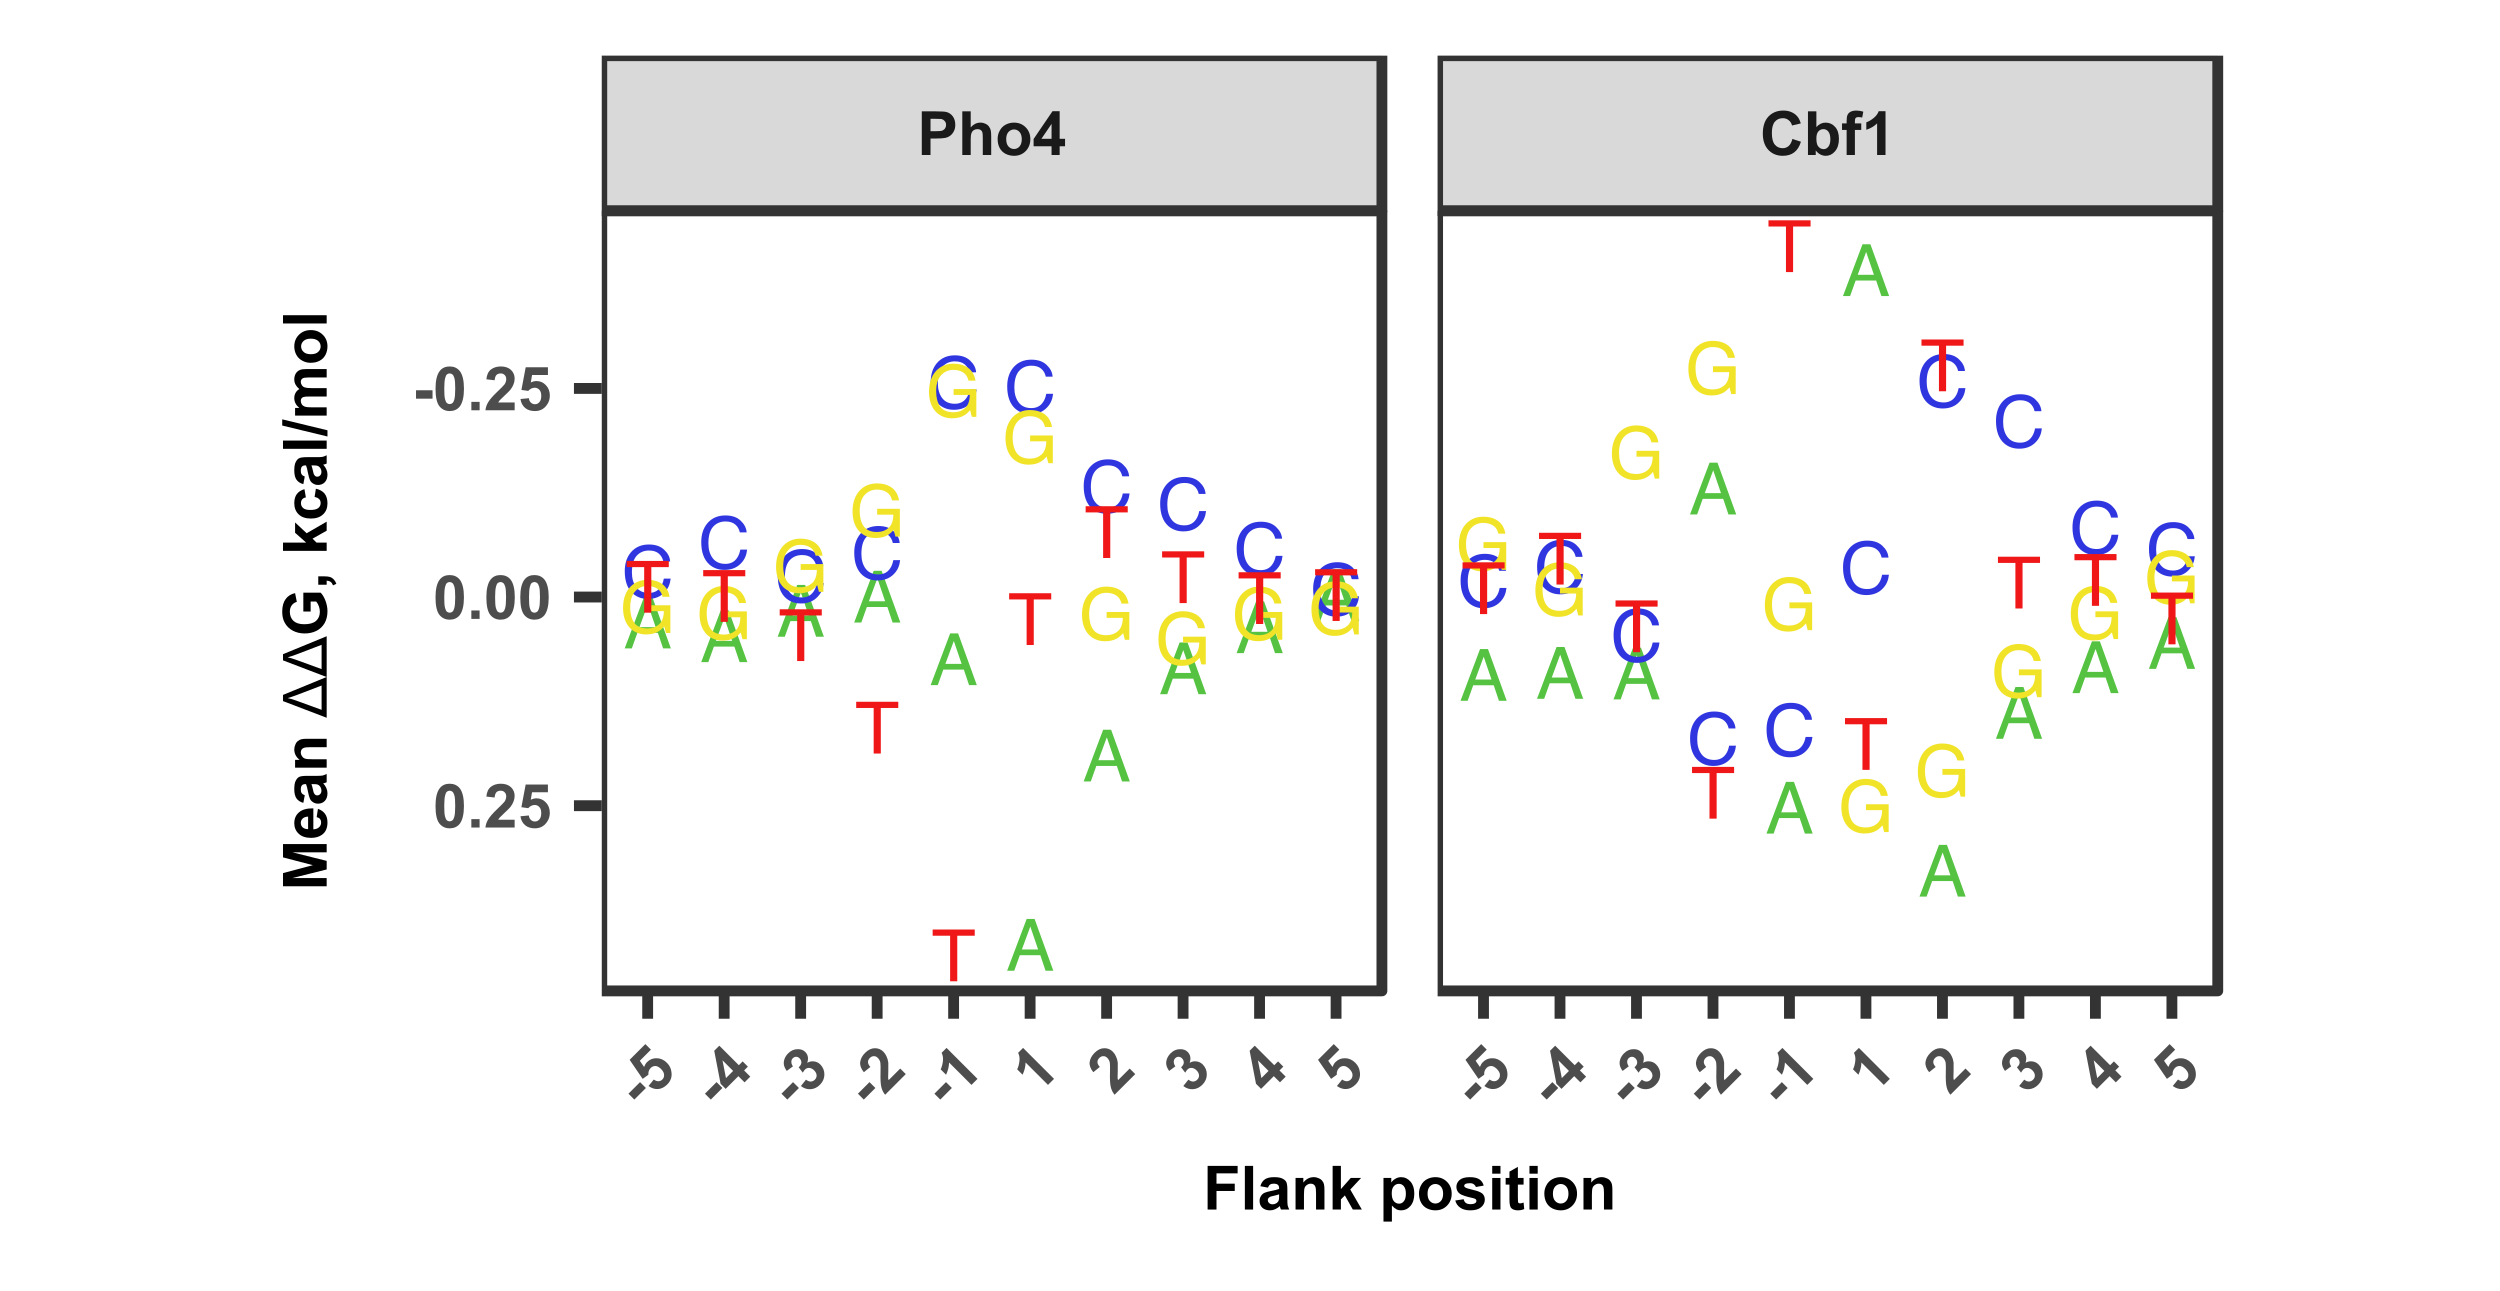<?xml version="1.0" encoding="UTF-8"?>
<svg xmlns="http://www.w3.org/2000/svg" xmlns:xlink="http://www.w3.org/1999/xlink" width="246pt" height="127pt" viewBox="0 0 246 127" version="1.1">
<defs>
<g>
<symbol overflow="visible" id="glyph0-0">
<path style="stroke:none;" d="M 0.234 0 L 0.234 -5.094 L 4.281 -5.094 L 4.281 0 Z M 3.641 -0.641 L 3.641 -4.453 L 0.875 -4.453 L 0.875 -0.641 Z "/>
</symbol>
<symbol overflow="visible" id="glyph0-1">
<path style="stroke:none;" d="M 3.156 -2.094 L 2.391 -4.344 L 1.562 -2.094 Z M 2.031 -5.094 L 2.812 -5.094 L 4.656 0 L 3.891 0 L 3.375 -1.531 L 1.359 -1.531 L 0.812 0 L 0.109 0 Z M 2.375 -5.094 Z "/>
</symbol>
<symbol overflow="visible" id="glyph0-2">
<path style="stroke:none;" d="M 2.688 -5.234 C 3.332 -5.234 3.832 -5.062 4.188 -4.719 C 4.551 -4.383 4.75 -4 4.781 -3.562 L 4.109 -3.562 C 4.035 -3.895 3.883 -4.156 3.656 -4.344 C 3.426 -4.539 3.109 -4.641 2.703 -4.641 C 2.191 -4.641 1.781 -4.461 1.469 -4.109 C 1.164 -3.754 1.016 -3.211 1.016 -2.484 C 1.016 -1.891 1.156 -1.406 1.438 -1.031 C 1.719 -0.656 2.133 -0.469 2.688 -0.469 C 3.195 -0.469 3.582 -0.664 3.844 -1.062 C 3.988 -1.27 4.094 -1.539 4.156 -1.875 L 4.828 -1.875 C 4.773 -1.332 4.578 -0.883 4.234 -0.531 C 3.828 -0.094 3.281 0.125 2.594 0.125 C 2.008 0.125 1.516 -0.051 1.109 -0.406 C 0.578 -0.883 0.312 -1.617 0.312 -2.609 C 0.312 -3.359 0.508 -3.973 0.906 -4.453 C 1.344 -4.973 1.938 -5.234 2.688 -5.234 Z M 2.547 -5.234 Z "/>
</symbol>
<symbol overflow="visible" id="glyph0-3">
<path style="stroke:none;" d="M 2.75 -5.234 C 3.227 -5.234 3.641 -5.141 3.984 -4.953 C 4.492 -4.68 4.805 -4.219 4.922 -3.562 L 4.234 -3.562 C 4.148 -3.926 3.977 -4.191 3.719 -4.359 C 3.457 -4.535 3.129 -4.625 2.734 -4.625 C 2.254 -4.625 1.852 -4.445 1.531 -4.094 C 1.207 -3.738 1.047 -3.211 1.047 -2.516 C 1.047 -1.898 1.176 -1.398 1.438 -1.016 C 1.707 -0.641 2.145 -0.453 2.75 -0.453 C 3.207 -0.453 3.586 -0.586 3.891 -0.859 C 4.191 -1.129 4.348 -1.562 4.359 -2.156 L 2.766 -2.156 L 2.766 -2.734 L 5 -2.734 L 5 0 L 4.562 0 L 4.391 -0.656 C 4.16 -0.395 3.953 -0.219 3.766 -0.125 C 3.461 0.051 3.078 0.141 2.609 0.141 C 2.004 0.141 1.488 -0.055 1.062 -0.453 C 0.582 -0.941 0.344 -1.613 0.344 -2.469 C 0.344 -3.32 0.57 -4.004 1.031 -4.516 C 1.477 -4.992 2.051 -5.234 2.75 -5.234 Z M 2.625 -5.234 Z "/>
</symbol>
<symbol overflow="visible" id="glyph0-4">
<path style="stroke:none;" d="M 4.25 -5.094 L 4.25 -4.484 L 2.531 -4.484 L 2.531 0 L 1.828 0 L 1.828 -4.484 L 0.109 -4.484 L 0.109 -5.094 Z "/>
</symbol>
<symbol overflow="visible" id="glyph1-0">
<path style="stroke:none;" d="M 0.75 0 L 0.75 -3.75 L 3.75 -3.75 L 3.75 0 Z M 0.844 -0.094 L 3.656 -0.094 L 3.656 -3.656 L 0.844 -3.656 Z "/>
</symbol>
<symbol overflow="visible" id="glyph1-1">
<path style="stroke:none;" d="M 0.438 0 L 0.438 -4.297 L 1.828 -4.297 C 2.359 -4.297 2.703 -4.273 2.859 -4.234 C 3.109 -4.172 3.316 -4.031 3.484 -3.812 C 3.648 -3.594 3.734 -3.312 3.734 -2.969 C 3.734 -2.707 3.68 -2.488 3.578 -2.312 C 3.484 -2.133 3.363 -1.992 3.219 -1.891 C 3.07 -1.785 2.922 -1.719 2.766 -1.688 C 2.555 -1.645 2.258 -1.625 1.875 -1.625 L 1.297 -1.625 L 1.297 0 Z M 1.297 -3.562 L 1.297 -2.344 L 1.781 -2.344 C 2.125 -2.344 2.352 -2.363 2.469 -2.406 C 2.582 -2.457 2.672 -2.531 2.734 -2.625 C 2.797 -2.719 2.828 -2.832 2.828 -2.969 C 2.828 -3.125 2.781 -3.25 2.688 -3.344 C 2.602 -3.445 2.488 -3.516 2.344 -3.547 C 2.238 -3.555 2.031 -3.562 1.719 -3.562 Z "/>
</symbol>
<symbol overflow="visible" id="glyph1-2">
<path style="stroke:none;" d="M 1.25 -4.297 L 1.25 -2.719 C 1.52 -3.031 1.836 -3.188 2.203 -3.188 C 2.391 -3.188 2.555 -3.148 2.703 -3.078 C 2.859 -3.004 2.973 -2.91 3.047 -2.797 C 3.129 -2.691 3.188 -2.57 3.219 -2.438 C 3.25 -2.312 3.266 -2.109 3.266 -1.828 L 3.266 0 L 2.438 0 L 2.438 -1.641 C 2.438 -1.973 2.422 -2.18 2.391 -2.266 C 2.359 -2.348 2.301 -2.414 2.219 -2.469 C 2.145 -2.52 2.047 -2.547 1.922 -2.547 C 1.785 -2.547 1.664 -2.516 1.562 -2.453 C 1.457 -2.391 1.379 -2.289 1.328 -2.156 C 1.273 -2.02 1.25 -1.82 1.25 -1.562 L 1.25 0 L 0.422 0 L 0.422 -4.297 Z "/>
</symbol>
<symbol overflow="visible" id="glyph1-3">
<path style="stroke:none;" d="M 0.234 -1.594 C 0.234 -1.875 0.301 -2.141 0.438 -2.391 C 0.57 -2.648 0.766 -2.848 1.016 -2.984 C 1.266 -3.117 1.539 -3.188 1.844 -3.188 C 2.312 -3.188 2.695 -3.031 3 -2.719 C 3.301 -2.414 3.453 -2.031 3.453 -1.562 C 3.453 -1.094 3.301 -0.703 3 -0.391 C 2.695 -0.078 2.312 0.078 1.844 0.078 C 1.562 0.078 1.289 0.016 1.031 -0.109 C 0.77 -0.242 0.57 -0.438 0.438 -0.688 C 0.301 -0.938 0.234 -1.238 0.234 -1.594 Z M 1.078 -1.562 C 1.078 -1.25 1.148 -1.008 1.297 -0.844 C 1.453 -0.676 1.633 -0.594 1.844 -0.594 C 2.062 -0.594 2.242 -0.676 2.391 -0.844 C 2.535 -1.008 2.609 -1.25 2.609 -1.562 C 2.609 -1.863 2.535 -2.098 2.391 -2.266 C 2.242 -2.43 2.062 -2.516 1.844 -2.516 C 1.633 -2.516 1.453 -2.43 1.297 -2.266 C 1.148 -2.098 1.078 -1.863 1.078 -1.562 Z "/>
</symbol>
<symbol overflow="visible" id="glyph1-4">
<path style="stroke:none;" d="M 1.875 0 L 1.875 -0.859 L 0.109 -0.859 L 0.109 -1.578 L 1.969 -4.312 L 2.672 -4.312 L 2.672 -1.594 L 3.203 -1.594 L 3.203 -0.859 L 2.672 -0.859 L 2.672 0 Z M 1.875 -1.594 L 1.875 -3.062 L 0.875 -1.594 Z "/>
</symbol>
<symbol overflow="visible" id="glyph1-5">
<path style="stroke:none;" d="M 3.188 -1.578 L 4.031 -1.312 C 3.895 -0.844 3.676 -0.492 3.375 -0.266 C 3.082 -0.035 2.703 0.078 2.234 0.078 C 1.672 0.078 1.203 -0.113 0.828 -0.5 C 0.461 -0.895 0.281 -1.43 0.281 -2.109 C 0.281 -2.828 0.461 -3.383 0.828 -3.781 C 1.203 -4.176 1.691 -4.375 2.297 -4.375 C 2.816 -4.375 3.242 -4.219 3.578 -3.906 C 3.773 -3.719 3.922 -3.453 4.016 -3.109 L 3.156 -2.906 C 3.102 -3.125 2.992 -3.297 2.828 -3.422 C 2.672 -3.555 2.477 -3.625 2.25 -3.625 C 1.926 -3.625 1.664 -3.508 1.469 -3.281 C 1.27 -3.051 1.172 -2.68 1.172 -2.172 C 1.172 -1.629 1.27 -1.242 1.469 -1.016 C 1.664 -0.785 1.922 -0.672 2.234 -0.672 C 2.461 -0.672 2.66 -0.742 2.828 -0.891 C 2.992 -1.035 3.113 -1.266 3.188 -1.578 Z "/>
</symbol>
<symbol overflow="visible" id="glyph1-6">
<path style="stroke:none;" d="M 0.391 0 L 0.391 -4.297 L 1.219 -4.297 L 1.219 -2.75 C 1.469 -3.039 1.77 -3.188 2.125 -3.188 C 2.5 -3.188 2.812 -3.047 3.062 -2.766 C 3.312 -2.492 3.438 -2.102 3.438 -1.594 C 3.438 -1.062 3.305 -0.648 3.047 -0.359 C 2.797 -0.066 2.492 0.078 2.141 0.078 C 1.953 0.078 1.77 0.031 1.594 -0.062 C 1.426 -0.156 1.281 -0.285 1.156 -0.453 L 1.156 0 Z M 1.219 -1.625 C 1.219 -1.301 1.266 -1.062 1.359 -0.906 C 1.504 -0.688 1.695 -0.578 1.938 -0.578 C 2.113 -0.578 2.266 -0.656 2.391 -0.812 C 2.523 -0.969 2.594 -1.211 2.594 -1.547 C 2.594 -1.898 2.523 -2.156 2.391 -2.312 C 2.266 -2.469 2.102 -2.547 1.906 -2.547 C 1.707 -2.547 1.539 -2.469 1.406 -2.312 C 1.281 -2.164 1.219 -1.938 1.219 -1.625 Z "/>
</symbol>
<symbol overflow="visible" id="glyph1-7">
<path style="stroke:none;" d="M 0.078 -3.109 L 0.531 -3.109 L 0.531 -3.344 C 0.531 -3.602 0.555 -3.797 0.609 -3.922 C 0.66 -4.055 0.758 -4.164 0.906 -4.25 C 1.062 -4.332 1.254 -4.375 1.484 -4.375 C 1.723 -4.375 1.953 -4.336 2.172 -4.266 L 2.062 -3.688 C 1.926 -3.719 1.801 -3.734 1.688 -3.734 C 1.562 -3.734 1.473 -3.703 1.422 -3.641 C 1.367 -3.586 1.344 -3.484 1.344 -3.328 L 1.344 -3.109 L 1.969 -3.109 L 1.969 -2.469 L 1.344 -2.469 L 1.344 0 L 0.531 0 L 0.531 -2.469 L 0.078 -2.469 Z "/>
</symbol>
<symbol overflow="visible" id="glyph1-8">
<path style="stroke:none;" d="M 2.359 0 L 1.531 0 L 1.531 -3.109 C 1.238 -2.828 0.883 -2.617 0.469 -2.484 L 0.469 -3.219 C 0.688 -3.289 0.922 -3.426 1.172 -3.625 C 1.422 -3.82 1.594 -4.051 1.688 -4.312 L 2.359 -4.312 Z "/>
</symbol>
<symbol overflow="visible" id="glyph1-9">
<path style="stroke:none;" d="M 0.328 -1.141 L 0.328 -1.969 L 1.953 -1.969 L 1.953 -1.141 Z "/>
</symbol>
<symbol overflow="visible" id="glyph1-10">
<path style="stroke:none;" d="M 1.641 -4.312 C 2.055 -4.312 2.383 -4.164 2.625 -3.875 C 2.906 -3.52 3.047 -2.938 3.047 -2.125 C 3.047 -1.312 2.906 -0.723 2.625 -0.359 C 2.383 -0.066 2.055 0.078 1.641 0.078 C 1.223 0.078 0.883 -0.082 0.625 -0.406 C 0.375 -0.727 0.25 -1.301 0.25 -2.125 C 0.25 -2.938 0.391 -3.52 0.672 -3.875 C 0.898 -4.164 1.223 -4.312 1.641 -4.312 Z M 1.641 -3.625 C 1.547 -3.625 1.457 -3.594 1.375 -3.531 C 1.301 -3.469 1.242 -3.352 1.203 -3.188 C 1.141 -2.977 1.109 -2.625 1.109 -2.125 C 1.109 -1.613 1.133 -1.266 1.188 -1.078 C 1.238 -0.891 1.301 -0.766 1.375 -0.703 C 1.457 -0.641 1.547 -0.609 1.641 -0.609 C 1.742 -0.609 1.832 -0.641 1.906 -0.703 C 1.988 -0.766 2.051 -0.879 2.094 -1.047 C 2.156 -1.254 2.188 -1.613 2.188 -2.125 C 2.188 -2.625 2.16 -2.969 2.109 -3.156 C 2.055 -3.344 1.988 -3.469 1.906 -3.531 C 1.832 -3.594 1.742 -3.625 1.641 -3.625 Z "/>
</symbol>
<symbol overflow="visible" id="glyph1-11">
<path style="stroke:none;" d="M 0.438 0 L 0.438 -0.828 L 1.25 -0.828 L 1.25 0 Z "/>
</symbol>
<symbol overflow="visible" id="glyph1-12">
<path style="stroke:none;" d="M 3.031 -0.766 L 3.031 0 L 0.156 0 C 0.188 -0.289 0.281 -0.562 0.438 -0.812 C 0.594 -1.07 0.898 -1.422 1.359 -1.859 C 1.723 -2.203 1.953 -2.438 2.047 -2.562 C 2.148 -2.727 2.203 -2.895 2.203 -3.062 C 2.203 -3.238 2.148 -3.375 2.047 -3.469 C 1.953 -3.57 1.82 -3.625 1.656 -3.625 C 1.477 -3.625 1.336 -3.57 1.234 -3.469 C 1.141 -3.363 1.082 -3.191 1.062 -2.953 L 0.25 -3.047 C 0.289 -3.492 0.441 -3.816 0.703 -4.016 C 0.961 -4.211 1.285 -4.312 1.672 -4.312 C 2.098 -4.312 2.43 -4.195 2.672 -3.969 C 2.91 -3.738 3.031 -3.457 3.031 -3.125 C 3.031 -2.926 2.992 -2.738 2.922 -2.562 C 2.859 -2.383 2.754 -2.203 2.609 -2.016 C 2.504 -1.891 2.32 -1.707 2.062 -1.469 C 1.801 -1.227 1.633 -1.066 1.562 -0.984 C 1.5 -0.91 1.445 -0.836 1.406 -0.766 Z "/>
</symbol>
<symbol overflow="visible" id="glyph1-13">
<path style="stroke:none;" d="M 0.266 -1.109 L 1.094 -1.188 C 1.113 -1 1.18 -0.852 1.297 -0.75 C 1.41 -0.645 1.539 -0.594 1.688 -0.594 C 1.863 -0.594 2.008 -0.66 2.125 -0.797 C 2.25 -0.93 2.312 -1.141 2.312 -1.422 C 2.312 -1.691 2.25 -1.891 2.125 -2.016 C 2.008 -2.148 1.859 -2.219 1.672 -2.219 C 1.43 -2.219 1.219 -2.113 1.031 -1.906 L 0.359 -2 L 0.781 -4.234 L 2.969 -4.234 L 2.969 -3.469 L 1.406 -3.469 L 1.281 -2.734 C 1.469 -2.828 1.656 -2.875 1.844 -2.875 C 2.207 -2.875 2.516 -2.738 2.766 -2.469 C 3.023 -2.207 3.156 -1.863 3.156 -1.438 C 3.156 -1.082 3.051 -0.77 2.844 -0.5 C 2.562 -0.113 2.176 0.078 1.688 0.078 C 1.289 0.078 0.969 -0.023 0.719 -0.234 C 0.469 -0.453 0.316 -0.742 0.266 -1.109 Z "/>
</symbol>
<symbol overflow="visible" id="glyph1-14">
<path style="stroke:none;" d="M 0.438 0 L 0.438 -4.297 L 3.391 -4.297 L 3.391 -3.562 L 1.312 -3.562 L 1.312 -2.547 L 3.109 -2.547 L 3.109 -1.828 L 1.312 -1.828 L 1.312 0 Z "/>
</symbol>
<symbol overflow="visible" id="glyph1-15">
<path style="stroke:none;" d="M 0.438 0 L 0.438 -4.297 L 1.25 -4.297 L 1.25 0 Z "/>
</symbol>
<symbol overflow="visible" id="glyph1-16">
<path style="stroke:none;" d="M 1.047 -2.156 L 0.297 -2.297 C 0.379 -2.598 0.523 -2.82 0.734 -2.969 C 0.941 -3.113 1.242 -3.188 1.641 -3.188 C 2.016 -3.188 2.289 -3.141 2.469 -3.047 C 2.645 -2.961 2.77 -2.852 2.844 -2.719 C 2.914 -2.582 2.953 -2.336 2.953 -1.984 L 2.953 -1.016 C 2.953 -0.742 2.961 -0.539 2.984 -0.406 C 3.016 -0.281 3.066 -0.145 3.141 0 L 2.328 0 C 2.297 -0.051 2.266 -0.133 2.234 -0.25 C 2.223 -0.289 2.219 -0.32 2.219 -0.344 C 2.07 -0.207 1.914 -0.102 1.75 -0.031 C 1.594 0.039 1.426 0.078 1.25 0.078 C 0.926 0.078 0.672 -0.008 0.484 -0.188 C 0.305 -0.363 0.219 -0.582 0.219 -0.844 C 0.219 -1.02 0.258 -1.176 0.344 -1.312 C 0.426 -1.457 0.539 -1.566 0.688 -1.641 C 0.844 -1.711 1.062 -1.773 1.344 -1.828 C 1.727 -1.898 1.992 -1.969 2.141 -2.031 L 2.141 -2.109 C 2.141 -2.266 2.098 -2.375 2.016 -2.438 C 1.941 -2.508 1.801 -2.547 1.594 -2.547 C 1.445 -2.547 1.332 -2.516 1.25 -2.453 C 1.164 -2.398 1.098 -2.301 1.047 -2.156 Z M 2.141 -1.5 C 2.035 -1.457 1.867 -1.41 1.641 -1.359 C 1.41 -1.316 1.266 -1.27 1.203 -1.219 C 1.086 -1.145 1.031 -1.051 1.031 -0.938 C 1.031 -0.82 1.07 -0.723 1.156 -0.641 C 1.25 -0.555 1.363 -0.516 1.5 -0.516 C 1.645 -0.516 1.785 -0.562 1.922 -0.656 C 2.016 -0.727 2.078 -0.816 2.109 -0.922 C 2.129 -0.992 2.141 -1.129 2.141 -1.328 Z "/>
</symbol>
<symbol overflow="visible" id="glyph1-17">
<path style="stroke:none;" d="M 3.266 0 L 2.438 0 L 2.438 -1.594 C 2.438 -1.926 2.414 -2.141 2.375 -2.234 C 2.344 -2.336 2.285 -2.414 2.203 -2.469 C 2.129 -2.52 2.035 -2.547 1.922 -2.547 C 1.785 -2.547 1.66 -2.504 1.547 -2.422 C 1.43 -2.348 1.352 -2.25 1.312 -2.125 C 1.27 -2 1.25 -1.758 1.25 -1.406 L 1.25 0 L 0.422 0 L 0.422 -3.109 L 1.188 -3.109 L 1.188 -2.656 C 1.457 -3.008 1.801 -3.188 2.219 -3.188 C 2.395 -3.188 2.555 -3.148 2.703 -3.078 C 2.859 -3.016 2.973 -2.93 3.047 -2.828 C 3.129 -2.734 3.188 -2.617 3.219 -2.484 C 3.25 -2.359 3.266 -2.176 3.266 -1.938 Z "/>
</symbol>
<symbol overflow="visible" id="glyph1-18">
<path style="stroke:none;" d="M 0.406 0 L 0.406 -4.297 L 1.219 -4.297 L 1.219 -2.016 L 2.188 -3.109 L 3.203 -3.109 L 2.141 -1.969 L 3.281 0 L 2.391 0 L 1.609 -1.391 L 1.219 -1 L 1.219 0 Z "/>
</symbol>
<symbol overflow="visible" id="glyph1-19">
<path style="stroke:none;" d=""/>
</symbol>
<symbol overflow="visible" id="glyph1-20">
<path style="stroke:none;" d="M 0.406 -3.109 L 1.172 -3.109 L 1.172 -2.656 C 1.273 -2.812 1.41 -2.938 1.578 -3.031 C 1.742 -3.133 1.93 -3.188 2.141 -3.188 C 2.504 -3.188 2.812 -3.039 3.062 -2.75 C 3.312 -2.469 3.438 -2.078 3.438 -1.578 C 3.438 -1.055 3.312 -0.648 3.062 -0.359 C 2.812 -0.066 2.504 0.078 2.141 0.078 C 1.961 0.078 1.805 0.039 1.672 -0.031 C 1.535 -0.102 1.391 -0.223 1.234 -0.391 L 1.234 1.188 L 0.406 1.188 Z M 1.219 -1.609 C 1.219 -1.254 1.285 -0.992 1.422 -0.828 C 1.566 -0.66 1.738 -0.578 1.938 -0.578 C 2.125 -0.578 2.281 -0.656 2.406 -0.812 C 2.539 -0.969 2.609 -1.219 2.609 -1.562 C 2.609 -1.895 2.539 -2.141 2.406 -2.297 C 2.281 -2.453 2.117 -2.531 1.922 -2.531 C 1.723 -2.531 1.555 -2.453 1.422 -2.297 C 1.285 -2.141 1.219 -1.91 1.219 -1.609 Z "/>
</symbol>
<symbol overflow="visible" id="glyph1-21">
<path style="stroke:none;" d="M 0.141 -0.891 L 0.969 -1.016 C 1 -0.859 1.066 -0.738 1.172 -0.656 C 1.285 -0.57 1.438 -0.531 1.625 -0.531 C 1.844 -0.531 2.004 -0.566 2.109 -0.641 C 2.18 -0.691 2.219 -0.766 2.219 -0.859 C 2.219 -0.922 2.195 -0.973 2.156 -1.016 C 2.113 -1.055 2.023 -1.094 1.891 -1.125 C 1.223 -1.27 0.801 -1.406 0.625 -1.531 C 0.375 -1.695 0.25 -1.93 0.25 -2.234 C 0.25 -2.492 0.352 -2.719 0.562 -2.906 C 0.781 -3.094 1.113 -3.188 1.562 -3.188 C 1.988 -3.188 2.305 -3.113 2.516 -2.969 C 2.723 -2.832 2.863 -2.629 2.938 -2.359 L 2.172 -2.219 C 2.129 -2.332 2.062 -2.422 1.969 -2.484 C 1.883 -2.555 1.754 -2.594 1.578 -2.594 C 1.359 -2.594 1.203 -2.562 1.109 -2.5 C 1.047 -2.457 1.016 -2.398 1.016 -2.328 C 1.016 -2.273 1.047 -2.227 1.109 -2.188 C 1.18 -2.125 1.438 -2.039 1.875 -1.938 C 2.312 -1.844 2.617 -1.723 2.797 -1.578 C 2.961 -1.43 3.047 -1.227 3.047 -0.969 C 3.047 -0.688 2.926 -0.441 2.688 -0.234 C 2.445 -0.023 2.094 0.078 1.625 0.078 C 1.207 0.078 0.875 -0.008 0.625 -0.188 C 0.375 -0.363 0.211 -0.598 0.141 -0.891 Z "/>
</symbol>
<symbol overflow="visible" id="glyph1-22">
<path style="stroke:none;" d="M 0.438 -3.531 L 0.438 -4.297 L 1.25 -4.297 L 1.25 -3.531 Z M 0.438 0 L 0.438 -3.109 L 1.25 -3.109 L 1.25 0 Z "/>
</symbol>
<symbol overflow="visible" id="glyph1-23">
<path style="stroke:none;" d="M 1.859 -3.109 L 1.859 -2.453 L 1.297 -2.453 L 1.297 -1.203 C 1.297 -0.953 1.301 -0.801 1.312 -0.75 C 1.32 -0.707 1.344 -0.672 1.375 -0.641 C 1.414 -0.617 1.469 -0.609 1.531 -0.609 C 1.602 -0.609 1.711 -0.633 1.859 -0.688 L 1.922 -0.047 C 1.734 0.035 1.52 0.078 1.281 0.078 C 1.125 0.078 0.984 0.051 0.859 0 C 0.742 -0.051 0.66 -0.113 0.609 -0.188 C 0.555 -0.27 0.52 -0.379 0.5 -0.516 C 0.477 -0.609 0.469 -0.801 0.469 -1.094 L 0.469 -2.453 L 0.094 -2.453 L 0.094 -3.109 L 0.469 -3.109 L 0.469 -3.734 L 1.297 -4.203 L 1.297 -3.109 Z "/>
</symbol>
<symbol overflow="visible" id="glyph2-0">
<path style="stroke:none;" d="M 0.531 -0.531 L -2.125 -3.188 L 0 -5.312 L 2.656 -2.656 Z M 0.531 -0.656 L 2.516 -2.641 L 0 -5.156 L -1.984 -3.172 Z "/>
</symbol>
<symbol overflow="visible" id="glyph2-1">
<path style="stroke:none;" d="M -0.578 -1.047 L -1.156 -1.625 L -0.016 -2.766 L 0.562 -2.188 Z "/>
</symbol>
<symbol overflow="visible" id="glyph2-2">
<path style="stroke:none;" d="M -0.594 -0.969 L -0.078 -1.609 C 0.078 -1.492 0.227 -1.438 0.375 -1.438 C 0.531 -1.445 0.66 -1.504 0.766 -1.609 C 0.891 -1.734 0.945 -1.883 0.938 -2.062 C 0.938 -2.25 0.836 -2.441 0.641 -2.641 C 0.441 -2.836 0.254 -2.938 0.078 -2.938 C -0.098 -2.938 -0.25 -2.875 -0.375 -2.75 C -0.551 -2.57 -0.629 -2.348 -0.609 -2.078 L -1.172 -1.672 L -2.453 -3.547 L -0.906 -5.094 L -0.359 -4.547 L -1.453 -3.453 L -1.031 -2.844 C -0.957 -3.039 -0.859 -3.203 -0.734 -3.328 C -0.473 -3.586 -0.16 -3.711 0.203 -3.703 C 0.578 -3.703 0.914 -3.551 1.219 -3.25 C 1.469 -3 1.613 -2.707 1.656 -2.375 C 1.738 -1.895 1.602 -1.477 1.25 -1.125 C 0.969 -0.844 0.664 -0.691 0.344 -0.672 C 0.02 -0.648 -0.289 -0.75 -0.594 -0.969 Z "/>
</symbol>
<symbol overflow="visible" id="glyph2-3">
<path style="stroke:none;" d="M 1.328 -1.328 L 0.719 -1.938 L -0.531 -0.688 L -1.031 -1.188 L -1.656 -4.438 L -1.156 -4.938 L 0.766 -3.016 L 1.141 -3.391 L 1.656 -2.875 L 1.281 -2.5 L 1.891 -1.891 Z M 0.203 -2.453 L -0.844 -3.5 L -0.5 -1.75 Z "/>
</symbol>
<symbol overflow="visible" id="glyph2-4">
<path style="stroke:none;" d="M -0.656 -0.969 L -0.156 -1.594 C 0.008 -1.469 0.164 -1.406 0.312 -1.406 C 0.469 -1.414 0.602 -1.477 0.719 -1.594 C 0.844 -1.719 0.898 -1.863 0.891 -2.031 C 0.879 -2.195 0.797 -2.359 0.641 -2.516 C 0.492 -2.66 0.336 -2.738 0.172 -2.75 C 0.004 -2.758 -0.133 -2.707 -0.25 -2.594 C -0.32 -2.52 -0.395 -2.414 -0.469 -2.281 L -0.875 -2.812 C -0.707 -2.957 -0.617 -3.109 -0.609 -3.266 C -0.609 -3.43 -0.664 -3.57 -0.781 -3.688 C -0.883 -3.789 -1 -3.844 -1.125 -3.844 C -1.25 -3.844 -1.359 -3.797 -1.453 -3.703 C -1.555 -3.598 -1.602 -3.473 -1.594 -3.328 C -1.594 -3.191 -1.539 -3.051 -1.438 -2.906 L -2.047 -2.453 C -2.203 -2.672 -2.297 -2.875 -2.328 -3.062 C -2.359 -3.25 -2.336 -3.441 -2.266 -3.641 C -2.191 -3.836 -2.07 -4.02 -1.906 -4.188 C -1.625 -4.469 -1.301 -4.602 -0.938 -4.594 C -0.645 -4.594 -0.41 -4.504 -0.234 -4.328 C 0.047 -4.047 0.113 -3.688 -0.031 -3.25 C 0.176 -3.375 0.395 -3.422 0.625 -3.391 C 0.863 -3.367 1.07 -3.27 1.25 -3.094 C 1.52 -2.82 1.656 -2.492 1.656 -2.109 C 1.656 -1.723 1.508 -1.383 1.219 -1.094 C 0.945 -0.82 0.641 -0.676 0.297 -0.656 C -0.047 -0.633 -0.363 -0.738 -0.656 -0.969 Z "/>
</symbol>
<symbol overflow="visible" id="glyph2-5">
<path style="stroke:none;" d="M 1.594 -2.688 L 2.141 -2.141 L 0.109 -0.109 C -0.078 -0.336 -0.203 -0.594 -0.266 -0.875 C -0.336 -1.164 -0.363 -1.633 -0.344 -2.281 C -0.332 -2.77 -0.336 -3.098 -0.359 -3.266 C -0.398 -3.453 -0.484 -3.609 -0.609 -3.734 C -0.734 -3.859 -0.863 -3.914 -1 -3.906 C -1.145 -3.906 -1.273 -3.848 -1.391 -3.734 C -1.516 -3.609 -1.578 -3.473 -1.578 -3.328 C -1.578 -3.18 -1.5 -3.02 -1.344 -2.844 L -1.984 -2.328 C -2.266 -2.672 -2.383 -3.004 -2.344 -3.328 C -2.301 -3.648 -2.141 -3.953 -1.859 -4.234 C -1.555 -4.535 -1.238 -4.688 -0.906 -4.688 C -0.582 -4.695 -0.301 -4.582 -0.062 -4.344 C 0.07 -4.207 0.176 -4.051 0.25 -3.875 C 0.332 -3.707 0.391 -3.504 0.422 -3.266 C 0.43 -3.109 0.43 -2.852 0.422 -2.5 C 0.41 -2.145 0.406 -1.914 0.406 -1.812 C 0.406 -1.707 0.422 -1.617 0.453 -1.547 Z "/>
</symbol>
<symbol overflow="visible" id="glyph2-6">
<path style="stroke:none;" d="M 1.672 -1.672 L 1.078 -1.078 L -1.125 -3.281 C -1.133 -2.875 -1.234 -2.473 -1.422 -2.078 L -1.953 -2.609 C -1.848 -2.816 -1.773 -3.078 -1.734 -3.391 C -1.691 -3.703 -1.734 -3.984 -1.859 -4.234 L -1.375 -4.719 Z "/>
</symbol>
<symbol overflow="visible" id="glyph3-0">
<path style="stroke:none;" d="M 0 -0.75 L -3.75 -0.75 L -3.75 -3.75 L 0 -3.75 Z M -0.094 -0.844 L -0.094 -3.656 L -3.656 -3.656 L -3.656 -0.844 Z "/>
</symbol>
<symbol overflow="visible" id="glyph3-1">
<path style="stroke:none;" d="M 0 -0.422 L -4.297 -0.422 L -4.297 -1.719 L -1.359 -2.5 L -4.297 -3.266 L -4.297 -4.578 L 0 -4.578 L 0 -3.766 L -3.375 -3.766 L 0 -2.922 L 0 -2.078 L -3.375 -1.234 L 0 -1.234 Z "/>
</symbol>
<symbol overflow="visible" id="glyph3-2">
<path style="stroke:none;" d="M -0.984 -2.234 L -0.859 -3.047 C -0.555 -2.941 -0.32 -2.773 -0.156 -2.547 C 0 -2.328 0.078 -2.047 0.078 -1.703 C 0.078 -1.16 -0.098 -0.758 -0.453 -0.5 C -0.742 -0.289 -1.102 -0.188 -1.531 -0.188 C -2.051 -0.188 -2.457 -0.32 -2.75 -0.594 C -3.039 -0.863 -3.188 -1.207 -3.188 -1.625 C -3.188 -2.082 -3.031 -2.441 -2.719 -2.703 C -2.414 -2.973 -1.945 -3.102 -1.312 -3.094 L -1.312 -1.031 C -1.07 -1.039 -0.883 -1.109 -0.75 -1.234 C -0.613 -1.359 -0.547 -1.516 -0.547 -1.703 C -0.547 -1.836 -0.578 -1.945 -0.641 -2.031 C -0.711 -2.125 -0.828 -2.191 -0.984 -2.234 Z M -1.828 -2.281 C -2.066 -2.27 -2.242 -2.207 -2.359 -2.094 C -2.484 -1.977 -2.547 -1.836 -2.547 -1.672 C -2.547 -1.484 -2.484 -1.332 -2.359 -1.219 C -2.223 -1.102 -2.047 -1.047 -1.828 -1.047 Z "/>
</symbol>
<symbol overflow="visible" id="glyph3-3">
<path style="stroke:none;" d="M -2.156 -1.047 L -2.297 -0.297 C -2.598 -0.379 -2.82 -0.523 -2.969 -0.734 C -3.113 -0.941 -3.188 -1.242 -3.188 -1.641 C -3.188 -2.016 -3.141 -2.289 -3.047 -2.469 C -2.961 -2.645 -2.852 -2.77 -2.719 -2.844 C -2.582 -2.914 -2.336 -2.953 -1.984 -2.953 L -1.016 -2.953 C -0.742 -2.953 -0.539 -2.961 -0.406 -2.984 C -0.281 -3.016 -0.145 -3.066 0 -3.141 L 0 -2.328 C -0.051 -2.297 -0.133 -2.266 -0.25 -2.234 C -0.289 -2.223 -0.32 -2.219 -0.344 -2.219 C -0.207 -2.07 -0.102 -1.914 -0.031 -1.75 C 0.039 -1.594 0.078 -1.426 0.078 -1.25 C 0.078 -0.926 -0.008 -0.672 -0.188 -0.484 C -0.363 -0.305 -0.582 -0.219 -0.844 -0.219 C -1.02 -0.219 -1.176 -0.258 -1.312 -0.344 C -1.457 -0.426 -1.566 -0.539 -1.641 -0.688 C -1.711 -0.844 -1.773 -1.062 -1.828 -1.344 C -1.898 -1.727 -1.969 -1.992 -2.031 -2.141 L -2.109 -2.141 C -2.266 -2.141 -2.375 -2.098 -2.438 -2.016 C -2.508 -1.941 -2.547 -1.801 -2.547 -1.594 C -2.547 -1.445 -2.516 -1.332 -2.453 -1.25 C -2.398 -1.164 -2.301 -1.098 -2.156 -1.047 Z M -1.5 -2.141 C -1.457 -2.035 -1.41 -1.867 -1.359 -1.641 C -1.316 -1.41 -1.27 -1.266 -1.219 -1.203 C -1.145 -1.086 -1.051 -1.031 -0.938 -1.031 C -0.82 -1.031 -0.723 -1.07 -0.641 -1.156 C -0.555 -1.25 -0.516 -1.363 -0.516 -1.5 C -0.516 -1.645 -0.562 -1.785 -0.656 -1.922 C -0.727 -2.016 -0.816 -2.078 -0.922 -2.109 C -0.992 -2.129 -1.129 -2.141 -1.328 -2.141 Z "/>
</symbol>
<symbol overflow="visible" id="glyph3-4">
<path style="stroke:none;" d="M 0 -3.266 L 0 -2.438 L -1.594 -2.438 C -1.926 -2.438 -2.141 -2.414 -2.234 -2.375 C -2.336 -2.344 -2.414 -2.285 -2.469 -2.203 C -2.52 -2.129 -2.547 -2.035 -2.547 -1.922 C -2.547 -1.785 -2.504 -1.66 -2.422 -1.547 C -2.348 -1.43 -2.25 -1.352 -2.125 -1.312 C -2 -1.27 -1.758 -1.25 -1.406 -1.25 L 0 -1.25 L 0 -0.422 L -3.109 -0.422 L -3.109 -1.188 L -2.656 -1.188 C -3.008 -1.457 -3.188 -1.801 -3.188 -2.219 C -3.188 -2.395 -3.148 -2.555 -3.078 -2.703 C -3.016 -2.859 -2.93 -2.973 -2.828 -3.047 C -2.734 -3.129 -2.617 -3.188 -2.484 -3.219 C -2.359 -3.25 -2.176 -3.266 -1.938 -3.266 Z "/>
</symbol>
<symbol overflow="visible" id="glyph3-5">
<path style="stroke:none;" d=""/>
</symbol>
<symbol overflow="visible" id="glyph3-6">
<path style="stroke:none;" d="M -1.578 -2.438 L -2.297 -2.438 L -2.297 -4.297 L -0.594 -4.297 C -0.414 -4.117 -0.258 -3.859 -0.125 -3.516 C 0.008 -3.172 0.078 -2.82 0.078 -2.469 C 0.078 -2.02 -0.016 -1.629 -0.203 -1.297 C -0.398 -0.961 -0.672 -0.707 -1.016 -0.531 C -1.367 -0.363 -1.75 -0.281 -2.156 -0.281 C -2.602 -0.281 -3 -0.375 -3.344 -0.562 C -3.695 -0.75 -3.969 -1.023 -4.156 -1.391 C -4.301 -1.672 -4.375 -2.016 -4.375 -2.422 C -4.375 -2.953 -4.258 -3.367 -4.031 -3.672 C -3.812 -3.973 -3.504 -4.164 -3.109 -4.25 L -2.938 -3.391 C -3.156 -3.328 -3.32 -3.211 -3.438 -3.047 C -3.562 -2.879 -3.625 -2.672 -3.625 -2.422 C -3.625 -2.047 -3.504 -1.742 -3.266 -1.516 C -3.023 -1.297 -2.672 -1.188 -2.203 -1.188 C -1.691 -1.188 -1.305 -1.297 -1.047 -1.516 C -0.797 -1.742 -0.672 -2.039 -0.672 -2.406 C -0.672 -2.594 -0.703 -2.773 -0.766 -2.953 C -0.836 -3.141 -0.926 -3.297 -1.031 -3.422 L -1.578 -3.422 Z "/>
</symbol>
<symbol overflow="visible" id="glyph3-7">
<path style="stroke:none;" d="M -0.828 -0.406 L -0.828 -1.234 L -0.234 -1.234 C 0.004 -1.234 0.191 -1.211 0.328 -1.172 C 0.461 -1.129 0.582 -1.051 0.688 -0.938 C 0.801 -0.82 0.891 -0.676 0.953 -0.5 L 0.625 -0.344 C 0.562 -0.508 0.484 -0.625 0.391 -0.688 C 0.297 -0.758 0.164 -0.801 0 -0.812 L 0 -0.406 Z "/>
</symbol>
<symbol overflow="visible" id="glyph3-8">
<path style="stroke:none;" d="M 0 -0.406 L -4.297 -0.406 L -4.297 -1.219 L -2.016 -1.219 L -3.109 -2.188 L -3.109 -3.203 L -1.969 -2.141 L 0 -3.281 L 0 -2.391 L -1.391 -1.609 L -1 -1.219 L 0 -1.219 Z "/>
</symbol>
<symbol overflow="visible" id="glyph3-9">
<path style="stroke:none;" d="M -2.188 -3.141 L -2.047 -2.328 C -2.203 -2.305 -2.32 -2.242 -2.406 -2.141 C -2.488 -2.047 -2.531 -1.922 -2.531 -1.766 C -2.531 -1.566 -2.457 -1.406 -2.312 -1.281 C -2.176 -1.156 -1.941 -1.094 -1.609 -1.094 C -1.242 -1.094 -0.984 -1.156 -0.828 -1.281 C -0.672 -1.406 -0.594 -1.57 -0.594 -1.781 C -0.594 -1.938 -0.641 -2.062 -0.734 -2.156 C -0.828 -2.258 -0.977 -2.332 -1.188 -2.375 L -1.062 -3.188 C -0.688 -3.102 -0.398 -2.941 -0.203 -2.703 C -0.016 -2.461 0.078 -2.145 0.078 -1.75 C 0.078 -1.289 -0.066 -0.926 -0.359 -0.656 C -0.648 -0.383 -1.047 -0.25 -1.547 -0.25 C -2.066 -0.25 -2.469 -0.383 -2.75 -0.656 C -3.039 -0.926 -3.188 -1.297 -3.188 -1.766 C -3.188 -2.141 -3.102 -2.438 -2.938 -2.656 C -2.77 -2.883 -2.52 -3.047 -2.188 -3.141 Z "/>
</symbol>
<symbol overflow="visible" id="glyph3-10">
<path style="stroke:none;" d="M 0 -0.438 L -4.297 -0.438 L -4.297 -1.25 L 0 -1.25 Z "/>
</symbol>
<symbol overflow="visible" id="glyph3-11">
<path style="stroke:none;" d="M 0.078 0.016 L -4.375 -1.062 L -4.375 -1.672 L 0.078 -0.594 Z "/>
</symbol>
<symbol overflow="visible" id="glyph3-12">
<path style="stroke:none;" d="M -3.109 -0.375 L -3.109 -1.125 L -2.688 -1.125 C -3.02 -1.395 -3.188 -1.719 -3.188 -2.094 C -3.188 -2.289 -3.145 -2.461 -3.062 -2.609 C -2.977 -2.766 -2.852 -2.891 -2.688 -2.984 C -2.852 -3.117 -2.977 -3.266 -3.062 -3.422 C -3.145 -3.578 -3.188 -3.742 -3.188 -3.922 C -3.188 -4.148 -3.141 -4.344 -3.047 -4.5 C -2.953 -4.664 -2.816 -4.785 -2.641 -4.859 C -2.504 -4.922 -2.285 -4.953 -1.984 -4.953 L 0 -4.953 L 0 -4.125 L -1.781 -4.125 C -2.082 -4.125 -2.281 -4.094 -2.375 -4.031 C -2.488 -3.957 -2.547 -3.844 -2.547 -3.688 C -2.547 -3.57 -2.508 -3.461 -2.438 -3.359 C -2.375 -3.254 -2.273 -3.18 -2.141 -3.141 C -2.004 -3.098 -1.789 -3.078 -1.5 -3.078 L 0 -3.078 L 0 -2.25 L -1.703 -2.25 C -2.004 -2.25 -2.195 -2.234 -2.281 -2.203 C -2.375 -2.172 -2.441 -2.125 -2.484 -2.062 C -2.523 -2.008 -2.547 -1.926 -2.547 -1.812 C -2.547 -1.688 -2.508 -1.57 -2.438 -1.469 C -2.375 -1.375 -2.273 -1.301 -2.141 -1.25 C -2.016 -1.207 -1.805 -1.188 -1.516 -1.188 L 0 -1.188 L 0 -0.375 Z "/>
</symbol>
<symbol overflow="visible" id="glyph3-13">
<path style="stroke:none;" d="M -1.594 -0.234 C -1.875 -0.234 -2.141 -0.301 -2.391 -0.438 C -2.648 -0.57 -2.848 -0.766 -2.984 -1.016 C -3.117 -1.266 -3.188 -1.539 -3.188 -1.844 C -3.188 -2.312 -3.031 -2.695 -2.719 -3 C -2.414 -3.301 -2.031 -3.453 -1.562 -3.453 C -1.094 -3.453 -0.703 -3.301 -0.391 -3 C -0.078 -2.695 0.078 -2.312 0.078 -1.844 C 0.078 -1.562 0.016 -1.289 -0.109 -1.031 C -0.242 -0.77 -0.438 -0.57 -0.688 -0.438 C -0.938 -0.301 -1.238 -0.234 -1.594 -0.234 Z M -1.562 -1.078 C -1.25 -1.078 -1.008 -1.148 -0.844 -1.297 C -0.676 -1.453 -0.594 -1.633 -0.594 -1.844 C -0.594 -2.062 -0.676 -2.242 -0.844 -2.391 C -1.008 -2.535 -1.25 -2.609 -1.562 -2.609 C -1.863 -2.609 -2.098 -2.535 -2.266 -2.391 C -2.43 -2.242 -2.516 -2.062 -2.516 -1.844 C -2.516 -1.633 -2.43 -1.453 -2.266 -1.297 C -2.098 -1.148 -1.863 -1.078 -1.562 -1.078 Z "/>
</symbol>
<symbol overflow="visible" id="glyph4-0">
<path style="stroke:none;" d="M 0 -0.75 L -3.75 -0.75 L -3.75 -3.75 L 0 -3.75 Z M -0.094 -0.844 L -0.094 -3.656 L -3.656 -3.656 L -3.656 -0.844 Z "/>
</symbol>
<symbol overflow="visible" id="glyph4-1">
<path style="stroke:none;" d="M 0 0 L -4.297 -1.641 L -4.297 -2.25 L 0 -4.016 Z M -0.5 -0.781 L -0.5 -3.172 L -2.953 -2.234 C -3.316 -2.098 -3.613 -2 -3.844 -1.938 C -3.582 -1.883 -3.312 -1.805 -3.031 -1.703 Z "/>
</symbol>
</g>
<clipPath id="clip1">
  <path d="M 22.293 0 L 224 0 L 224 127 L 22.293 127 Z "/>
</clipPath>
<clipPath id="clip2">
  <path d="M 22.293 0 L 224.711 0 L 224.711 127 L 22.293 127 Z "/>
</clipPath>
<clipPath id="clip3">
  <path d="M 59.215 20.734 L 136 20.734 L 136 98 L 59.215 98 Z "/>
</clipPath>
<clipPath id="clip4">
  <path d="M 59.215 20.734 L 136.98 20.734 L 136.98 98.5 L 59.215 98.5 Z "/>
</clipPath>
<clipPath id="clip5">
  <path d="M 141.461 20.734 L 219 20.734 L 219 98 L 141.461 98 Z "/>
</clipPath>
<clipPath id="clip6">
  <path d="M 141.461 20.734 L 219 20.734 L 219 98.5 L 141.461 98.5 Z "/>
</clipPath>
<clipPath id="clip7">
  <path d="M 59.215 5.48 L 136 5.48 L 136 21 L 59.215 21 Z "/>
</clipPath>
<clipPath id="clip8">
  <path d="M 59.215 5.48 L 136.98 5.48 L 136.98 21.734 L 59.215 21.734 Z "/>
</clipPath>
<clipPath id="clip9">
  <path d="M 141.461 5.48 L 219 5.48 L 219 21 L 141.461 21 Z "/>
</clipPath>
<clipPath id="clip10">
  <path d="M 141.461 5.48 L 219 5.48 L 219 21.734 L 141.461 21.734 Z "/>
</clipPath>
</defs>
<g id="surface111">
<rect x="0" y="0" width="246" height="127" style="fill:rgb(100%,100%,100%);fill-opacity:1;stroke:none;"/>
<g clip-path="url(#clip1)" clip-rule="nonzero">
<path style=" stroke:none;fill-rule:nonzero;fill:rgb(100%,100%,100%);fill-opacity:1;" d="M 22.293 127 L 223.711 127 L 223.711 0 L 22.293 0 Z "/>
</g>
<g clip-path="url(#clip2)" clip-rule="nonzero">
<path style="fill:none;stroke-width:1.067;stroke-linecap:round;stroke-linejoin:round;stroke:rgb(100%,100%,100%);stroke-opacity:1;stroke-miterlimit:10;" d="M 22.293 127 L 223.711 127 L 223.711 0 L 22.293 0 Z "/>
</g>
<g clip-path="url(#clip3)" clip-rule="nonzero">
<path style=" stroke:none;fill-rule:nonzero;fill:rgb(100%,100%,100%);fill-opacity:1;" d="M 59.215 97.504 L 135.98 97.504 L 135.98 20.738 L 59.215 20.738 Z "/>
</g>
<g style="fill:rgb(33.333%,76.471%,25.49%);fill-opacity:1;">
  <use xlink:href="#glyph0-1" x="61.359" y="63.805"/>
</g>
<g style="fill:rgb(18.824%,21.176%,87.451%);fill-opacity:1;">
  <use xlink:href="#glyph0-2" x="61.164" y="58.812"/>
</g>
<g style="fill:rgb(94.118%,89.02%,15.686%);fill-opacity:1;">
  <use xlink:href="#glyph0-3" x="60.965" y="62.289"/>
</g>
<g style="fill:rgb(93.725%,9.02%,9.02%);fill-opacity:1;">
  <use xlink:href="#glyph0-4" x="61.559" y="60.289"/>
</g>
<g style="fill:rgb(33.333%,76.471%,25.49%);fill-opacity:1;">
  <use xlink:href="#glyph0-1" x="68.887" y="65.156"/>
</g>
<g style="fill:rgb(18.824%,21.176%,87.451%);fill-opacity:1;">
  <use xlink:href="#glyph0-2" x="68.691" y="55.953"/>
</g>
<g style="fill:rgb(94.118%,89.02%,15.686%);fill-opacity:1;">
  <use xlink:href="#glyph0-3" x="68.492" y="62.895"/>
</g>
<g style="fill:rgb(93.725%,9.02%,9.02%);fill-opacity:1;">
  <use xlink:href="#glyph0-4" x="69.086" y="61.191"/>
</g>
<g style="fill:rgb(33.333%,76.471%,25.49%);fill-opacity:1;">
  <use xlink:href="#glyph0-1" x="76.414" y="62.652"/>
</g>
<g style="fill:rgb(18.824%,21.176%,87.451%);fill-opacity:1;">
  <use xlink:href="#glyph0-2" x="76.219" y="59.258"/>
</g>
<g style="fill:rgb(94.118%,89.02%,15.686%);fill-opacity:1;">
  <use xlink:href="#glyph0-3" x="76.02" y="58.238"/>
</g>
<g style="fill:rgb(93.725%,9.02%,9.02%);fill-opacity:1;">
  <use xlink:href="#glyph0-4" x="76.613" y="65.047"/>
</g>
<g style="fill:rgb(33.333%,76.471%,25.49%);fill-opacity:1;">
  <use xlink:href="#glyph0-1" x="83.941" y="61.258"/>
</g>
<g style="fill:rgb(18.824%,21.176%,87.451%);fill-opacity:1;">
  <use xlink:href="#glyph0-2" x="83.746" y="56.992"/>
</g>
<g style="fill:rgb(94.118%,89.02%,15.686%);fill-opacity:1;">
  <use xlink:href="#glyph0-3" x="83.547" y="52.801"/>
</g>
<g style="fill:rgb(93.725%,9.02%,9.02%);fill-opacity:1;">
  <use xlink:href="#glyph0-4" x="84.141" y="74.148"/>
</g>
<g style="fill:rgb(33.333%,76.471%,25.49%);fill-opacity:1;">
  <use xlink:href="#glyph0-1" x="91.465" y="67.418"/>
</g>
<g style="fill:rgb(18.824%,21.176%,87.451%);fill-opacity:1;">
  <use xlink:href="#glyph0-2" x="91.27" y="40.199"/>
</g>
<g style="fill:rgb(94.118%,89.02%,15.686%);fill-opacity:1;">
  <use xlink:href="#glyph0-3" x="91.07" y="41.02"/>
</g>
<g style="fill:rgb(93.725%,9.02%,9.02%);fill-opacity:1;">
  <use xlink:href="#glyph0-4" x="91.664" y="96.559"/>
</g>
<g style="fill:rgb(33.333%,76.471%,25.49%);fill-opacity:1;">
  <use xlink:href="#glyph0-1" x="98.992" y="95.52"/>
</g>
<g style="fill:rgb(18.824%,21.176%,87.451%);fill-opacity:1;">
  <use xlink:href="#glyph0-2" x="98.797" y="40.625"/>
</g>
<g style="fill:rgb(94.118%,89.02%,15.686%);fill-opacity:1;">
  <use xlink:href="#glyph0-3" x="98.598" y="45.582"/>
</g>
<g style="fill:rgb(93.725%,9.02%,9.02%);fill-opacity:1;">
  <use xlink:href="#glyph0-4" x="99.191" y="63.469"/>
</g>
<g style="fill:rgb(33.333%,76.471%,25.49%);fill-opacity:1;">
  <use xlink:href="#glyph0-1" x="106.52" y="76.898"/>
</g>
<g style="fill:rgb(18.824%,21.176%,87.451%);fill-opacity:1;">
  <use xlink:href="#glyph0-2" x="106.324" y="50.434"/>
</g>
<g style="fill:rgb(94.118%,89.02%,15.686%);fill-opacity:1;">
  <use xlink:href="#glyph0-3" x="106.125" y="62.957"/>
</g>
<g style="fill:rgb(93.725%,9.02%,9.02%);fill-opacity:1;">
  <use xlink:href="#glyph0-4" x="106.719" y="54.906"/>
</g>
<g style="fill:rgb(33.333%,76.471%,25.49%);fill-opacity:1;">
  <use xlink:href="#glyph0-1" x="114.043" y="68.312"/>
</g>
<g style="fill:rgb(18.824%,21.176%,87.451%);fill-opacity:1;">
  <use xlink:href="#glyph0-2" x="113.848" y="52.164"/>
</g>
<g style="fill:rgb(94.118%,89.02%,15.686%);fill-opacity:1;">
  <use xlink:href="#glyph0-3" x="113.648" y="65.379"/>
</g>
<g style="fill:rgb(93.725%,9.02%,9.02%);fill-opacity:1;">
  <use xlink:href="#glyph0-4" x="114.242" y="59.344"/>
</g>
<g style="fill:rgb(33.333%,76.471%,25.49%);fill-opacity:1;">
  <use xlink:href="#glyph0-1" x="121.57" y="64.266"/>
</g>
<g style="fill:rgb(18.824%,21.176%,87.451%);fill-opacity:1;">
  <use xlink:href="#glyph0-2" x="121.375" y="56.57"/>
</g>
<g style="fill:rgb(94.118%,89.02%,15.686%);fill-opacity:1;">
  <use xlink:href="#glyph0-3" x="121.176" y="62.953"/>
</g>
<g style="fill:rgb(93.725%,9.02%,9.02%);fill-opacity:1;">
  <use xlink:href="#glyph0-4" x="121.77" y="61.402"/>
</g>
<g style="fill:rgb(33.333%,76.471%,25.49%);fill-opacity:1;">
  <use xlink:href="#glyph0-1" x="129.098" y="61.109"/>
</g>
<g style="fill:rgb(18.824%,21.176%,87.451%);fill-opacity:1;">
  <use xlink:href="#glyph0-2" x="128.902" y="60.555"/>
</g>
<g style="fill:rgb(94.118%,89.02%,15.686%);fill-opacity:1;">
  <use xlink:href="#glyph0-3" x="128.703" y="62.43"/>
</g>
<g style="fill:rgb(93.725%,9.02%,9.02%);fill-opacity:1;">
  <use xlink:href="#glyph0-4" x="129.297" y="61.102"/>
</g>
<g clip-path="url(#clip4)" clip-rule="nonzero">
<path style="fill:none;stroke-width:1.067;stroke-linecap:round;stroke-linejoin:round;stroke:rgb(20%,20%,20%);stroke-opacity:1;stroke-miterlimit:10;" d="M 59.215 97.504 L 135.98 97.504 L 135.98 20.738 L 59.215 20.738 Z "/>
</g>
<g clip-path="url(#clip5)" clip-rule="nonzero">
<path style=" stroke:none;fill-rule:nonzero;fill:rgb(100%,100%,100%);fill-opacity:1;" d="M 141.461 97.504 L 218.227 97.504 L 218.227 20.738 L 141.461 20.738 Z "/>
</g>
<g style="fill:rgb(33.333%,76.471%,25.49%);fill-opacity:1;">
  <use xlink:href="#glyph0-1" x="143.605" y="68.961"/>
</g>
<g style="fill:rgb(18.824%,21.176%,87.451%);fill-opacity:1;">
  <use xlink:href="#glyph0-2" x="143.41" y="59.73"/>
</g>
<g style="fill:rgb(94.118%,89.02%,15.686%);fill-opacity:1;">
  <use xlink:href="#glyph0-3" x="143.211" y="56.078"/>
</g>
<g style="fill:rgb(93.725%,9.02%,9.02%);fill-opacity:1;">
  <use xlink:href="#glyph0-4" x="143.805" y="60.426"/>
</g>
<g style="fill:rgb(33.333%,76.471%,25.49%);fill-opacity:1;">
  <use xlink:href="#glyph0-1" x="151.133" y="68.762"/>
</g>
<g style="fill:rgb(18.824%,21.176%,87.451%);fill-opacity:1;">
  <use xlink:href="#glyph0-2" x="150.938" y="58.359"/>
</g>
<g style="fill:rgb(94.118%,89.02%,15.686%);fill-opacity:1;">
  <use xlink:href="#glyph0-3" x="150.738" y="60.559"/>
</g>
<g style="fill:rgb(93.725%,9.02%,9.02%);fill-opacity:1;">
  <use xlink:href="#glyph0-4" x="151.332" y="57.52"/>
</g>
<g style="fill:rgb(33.333%,76.471%,25.49%);fill-opacity:1;">
  <use xlink:href="#glyph0-1" x="158.66" y="68.824"/>
</g>
<g style="fill:rgb(18.824%,21.176%,87.451%);fill-opacity:1;">
  <use xlink:href="#glyph0-2" x="158.465" y="65.102"/>
</g>
<g style="fill:rgb(94.118%,89.02%,15.686%);fill-opacity:1;">
  <use xlink:href="#glyph0-3" x="158.266" y="47.094"/>
</g>
<g style="fill:rgb(93.725%,9.02%,9.02%);fill-opacity:1;">
  <use xlink:href="#glyph0-4" x="158.859" y="64.176"/>
</g>
<g style="fill:rgb(33.333%,76.471%,25.49%);fill-opacity:1;">
  <use xlink:href="#glyph0-1" x="166.188" y="50.621"/>
</g>
<g style="fill:rgb(18.824%,21.176%,87.451%);fill-opacity:1;">
  <use xlink:href="#glyph0-2" x="165.992" y="75.246"/>
</g>
<g style="fill:rgb(94.118%,89.02%,15.686%);fill-opacity:1;">
  <use xlink:href="#glyph0-3" x="165.793" y="38.773"/>
</g>
<g style="fill:rgb(93.725%,9.02%,9.02%);fill-opacity:1;">
  <use xlink:href="#glyph0-4" x="166.387" y="80.555"/>
</g>
<g style="fill:rgb(33.333%,76.471%,25.49%);fill-opacity:1;">
  <use xlink:href="#glyph0-1" x="173.711" y="82.027"/>
</g>
<g style="fill:rgb(18.824%,21.176%,87.451%);fill-opacity:1;">
  <use xlink:href="#glyph0-2" x="173.516" y="74.391"/>
</g>
<g style="fill:rgb(94.118%,89.02%,15.686%);fill-opacity:1;">
  <use xlink:href="#glyph0-3" x="173.316" y="62.008"/>
</g>
<g style="fill:rgb(93.725%,9.02%,9.02%);fill-opacity:1;">
  <use xlink:href="#glyph0-4" x="173.91" y="26.773"/>
</g>
<g style="fill:rgb(33.333%,76.471%,25.49%);fill-opacity:1;">
  <use xlink:href="#glyph0-1" x="181.238" y="29.133"/>
</g>
<g style="fill:rgb(18.824%,21.176%,87.451%);fill-opacity:1;">
  <use xlink:href="#glyph0-2" x="181.043" y="58.43"/>
</g>
<g style="fill:rgb(94.118%,89.02%,15.686%);fill-opacity:1;">
  <use xlink:href="#glyph0-3" x="180.844" y="81.875"/>
</g>
<g style="fill:rgb(93.725%,9.02%,9.02%);fill-opacity:1;">
  <use xlink:href="#glyph0-4" x="181.438" y="75.754"/>
</g>
<g style="fill:rgb(33.333%,76.471%,25.49%);fill-opacity:1;">
  <use xlink:href="#glyph0-1" x="188.766" y="88.227"/>
</g>
<g style="fill:rgb(18.824%,21.176%,87.451%);fill-opacity:1;">
  <use xlink:href="#glyph0-2" x="188.57" y="40.07"/>
</g>
<g style="fill:rgb(94.118%,89.02%,15.686%);fill-opacity:1;">
  <use xlink:href="#glyph0-3" x="188.371" y="78.395"/>
</g>
<g style="fill:rgb(93.725%,9.02%,9.02%);fill-opacity:1;">
  <use xlink:href="#glyph0-4" x="188.965" y="38.5"/>
</g>
<g style="fill:rgb(33.333%,76.471%,25.49%);fill-opacity:1;">
  <use xlink:href="#glyph0-1" x="196.289" y="72.695"/>
</g>
<g style="fill:rgb(18.824%,21.176%,87.451%);fill-opacity:1;">
  <use xlink:href="#glyph0-2" x="196.094" y="44.027"/>
</g>
<g style="fill:rgb(94.118%,89.02%,15.686%);fill-opacity:1;">
  <use xlink:href="#glyph0-3" x="195.895" y="68.602"/>
</g>
<g style="fill:rgb(93.725%,9.02%,9.02%);fill-opacity:1;">
  <use xlink:href="#glyph0-4" x="196.488" y="59.875"/>
</g>
<g style="fill:rgb(33.333%,76.471%,25.49%);fill-opacity:1;">
  <use xlink:href="#glyph0-1" x="203.816" y="68.203"/>
</g>
<g style="fill:rgb(18.824%,21.176%,87.451%);fill-opacity:1;">
  <use xlink:href="#glyph0-2" x="203.621" y="54.492"/>
</g>
<g style="fill:rgb(94.118%,89.02%,15.686%);fill-opacity:1;">
  <use xlink:href="#glyph0-3" x="203.422" y="62.887"/>
</g>
<g style="fill:rgb(93.725%,9.02%,9.02%);fill-opacity:1;">
  <use xlink:href="#glyph0-4" x="204.016" y="59.613"/>
</g>
<g style="fill:rgb(33.333%,76.471%,25.49%);fill-opacity:1;">
  <use xlink:href="#glyph0-1" x="211.344" y="65.816"/>
</g>
<g style="fill:rgb(18.824%,21.176%,87.451%);fill-opacity:1;">
  <use xlink:href="#glyph0-2" x="211.148" y="56.609"/>
</g>
<g style="fill:rgb(94.118%,89.02%,15.686%);fill-opacity:1;">
  <use xlink:href="#glyph0-3" x="210.949" y="59.367"/>
</g>
<g style="fill:rgb(93.725%,9.02%,9.02%);fill-opacity:1;">
  <use xlink:href="#glyph0-4" x="211.543" y="63.402"/>
</g>
<g clip-path="url(#clip6)" clip-rule="nonzero">
<path style="fill:none;stroke-width:1.067;stroke-linecap:round;stroke-linejoin:round;stroke:rgb(20%,20%,20%);stroke-opacity:1;stroke-miterlimit:10;" d="M 141.461 97.504 L 218.227 97.504 L 218.227 20.738 L 141.461 20.738 Z "/>
</g>
<g clip-path="url(#clip7)" clip-rule="nonzero">
<path style=" stroke:none;fill-rule:nonzero;fill:rgb(85.098%,85.098%,85.098%);fill-opacity:1;" d="M 59.215 20.734 L 135.98 20.734 L 135.98 5.48 L 59.215 5.48 Z "/>
</g>
<g clip-path="url(#clip8)" clip-rule="nonzero">
<path style="fill:none;stroke-width:1.067;stroke-linecap:round;stroke-linejoin:round;stroke:rgb(20%,20%,20%);stroke-opacity:1;stroke-miterlimit:10;" d="M 59.215 20.734 L 135.98 20.734 L 135.98 5.48 L 59.215 5.48 Z "/>
</g>
<g style="fill:rgb(10.196%,10.196%,10.196%);fill-opacity:1;">
  <use xlink:href="#glyph1-1" x="90.266" y="15.254"/>
  <use xlink:href="#glyph1-2" x="94.268" y="15.254"/>
  <use xlink:href="#glyph1-3" x="97.933" y="15.254"/>
  <use xlink:href="#glyph1-4" x="101.598" y="15.254"/>
</g>
<g clip-path="url(#clip9)" clip-rule="nonzero">
<path style=" stroke:none;fill-rule:nonzero;fill:rgb(85.098%,85.098%,85.098%);fill-opacity:1;" d="M 141.461 20.734 L 218.227 20.734 L 218.227 5.48 L 141.461 5.48 Z "/>
</g>
<g clip-path="url(#clip10)" clip-rule="nonzero">
<path style="fill:none;stroke-width:1.067;stroke-linecap:round;stroke-linejoin:round;stroke:rgb(20%,20%,20%);stroke-opacity:1;stroke-miterlimit:10;" d="M 141.461 20.734 L 218.227 20.734 L 218.227 5.48 L 141.461 5.48 Z "/>
</g>
<g style="fill:rgb(10.196%,10.196%,10.196%);fill-opacity:1;">
  <use xlink:href="#glyph1-5" x="173.18" y="15.254"/>
  <use xlink:href="#glyph1-6" x="177.513" y="15.254"/>
  <use xlink:href="#glyph1-7" x="181.178" y="15.254"/>
  <use xlink:href="#glyph1-8" x="183.176" y="15.254"/>
</g>
<path style="fill:none;stroke-width:1.067;stroke-linecap:butt;stroke-linejoin:round;stroke:rgb(20%,20%,20%);stroke-opacity:1;stroke-miterlimit:10;" d="M 63.73 100.242 L 63.73 97.504 "/>
<path style="fill:none;stroke-width:1.067;stroke-linecap:butt;stroke-linejoin:round;stroke:rgb(20%,20%,20%);stroke-opacity:1;stroke-miterlimit:10;" d="M 71.258 100.242 L 71.258 97.504 "/>
<path style="fill:none;stroke-width:1.067;stroke-linecap:butt;stroke-linejoin:round;stroke:rgb(20%,20%,20%);stroke-opacity:1;stroke-miterlimit:10;" d="M 78.785 100.242 L 78.785 97.504 "/>
<path style="fill:none;stroke-width:1.067;stroke-linecap:butt;stroke-linejoin:round;stroke:rgb(20%,20%,20%);stroke-opacity:1;stroke-miterlimit:10;" d="M 86.312 100.242 L 86.312 97.504 "/>
<path style="fill:none;stroke-width:1.067;stroke-linecap:butt;stroke-linejoin:round;stroke:rgb(20%,20%,20%);stroke-opacity:1;stroke-miterlimit:10;" d="M 93.836 100.242 L 93.836 97.504 "/>
<path style="fill:none;stroke-width:1.067;stroke-linecap:butt;stroke-linejoin:round;stroke:rgb(20%,20%,20%);stroke-opacity:1;stroke-miterlimit:10;" d="M 101.363 100.242 L 101.363 97.504 "/>
<path style="fill:none;stroke-width:1.067;stroke-linecap:butt;stroke-linejoin:round;stroke:rgb(20%,20%,20%);stroke-opacity:1;stroke-miterlimit:10;" d="M 108.891 100.242 L 108.891 97.504 "/>
<path style="fill:none;stroke-width:1.067;stroke-linecap:butt;stroke-linejoin:round;stroke:rgb(20%,20%,20%);stroke-opacity:1;stroke-miterlimit:10;" d="M 116.414 100.242 L 116.414 97.504 "/>
<path style="fill:none;stroke-width:1.067;stroke-linecap:butt;stroke-linejoin:round;stroke:rgb(20%,20%,20%);stroke-opacity:1;stroke-miterlimit:10;" d="M 123.941 100.242 L 123.941 97.504 "/>
<path style="fill:none;stroke-width:1.067;stroke-linecap:butt;stroke-linejoin:round;stroke:rgb(20%,20%,20%);stroke-opacity:1;stroke-miterlimit:10;" d="M 131.469 100.242 L 131.469 97.504 "/>
<g style="fill:rgb(30.196%,30.196%,30.196%);fill-opacity:1;">
  <use xlink:href="#glyph2-1" x="62.996" y="109.246"/>
  <use xlink:href="#glyph2-2" x="64.409" y="107.833"/>
</g>
<g style="fill:rgb(30.196%,30.196%,30.196%);fill-opacity:1;">
  <use xlink:href="#glyph2-1" x="70.523" y="109.246"/>
  <use xlink:href="#glyph2-3" x="71.936" y="107.833"/>
</g>
<g style="fill:rgb(30.196%,30.196%,30.196%);fill-opacity:1;">
  <use xlink:href="#glyph2-1" x="78.051" y="109.246"/>
  <use xlink:href="#glyph2-4" x="79.464" y="107.833"/>
</g>
<g style="fill:rgb(30.196%,30.196%,30.196%);fill-opacity:1;">
  <use xlink:href="#glyph2-1" x="85.574" y="109.246"/>
  <use xlink:href="#glyph2-5" x="86.987" y="107.833"/>
</g>
<g style="fill:rgb(30.196%,30.196%,30.196%);fill-opacity:1;">
  <use xlink:href="#glyph2-1" x="93.102" y="109.246"/>
  <use xlink:href="#glyph2-6" x="94.514" y="107.833"/>
</g>
<g style="fill:rgb(30.196%,30.196%,30.196%);fill-opacity:1;">
  <use xlink:href="#glyph2-6" x="102.043" y="107.832"/>
</g>
<g style="fill:rgb(30.196%,30.196%,30.196%);fill-opacity:1;">
  <use xlink:href="#glyph2-5" x="109.566" y="107.832"/>
</g>
<g style="fill:rgb(30.196%,30.196%,30.196%);fill-opacity:1;">
  <use xlink:href="#glyph2-4" x="117.094" y="107.832"/>
</g>
<g style="fill:rgb(30.196%,30.196%,30.196%);fill-opacity:1;">
  <use xlink:href="#glyph2-3" x="124.621" y="107.832"/>
</g>
<g style="fill:rgb(30.196%,30.196%,30.196%);fill-opacity:1;">
  <use xlink:href="#glyph2-2" x="132.148" y="107.832"/>
</g>
<path style="fill:none;stroke-width:1.067;stroke-linecap:butt;stroke-linejoin:round;stroke:rgb(20%,20%,20%);stroke-opacity:1;stroke-miterlimit:10;" d="M 145.977 100.242 L 145.977 97.504 "/>
<path style="fill:none;stroke-width:1.067;stroke-linecap:butt;stroke-linejoin:round;stroke:rgb(20%,20%,20%);stroke-opacity:1;stroke-miterlimit:10;" d="M 153.504 100.242 L 153.504 97.504 "/>
<path style="fill:none;stroke-width:1.067;stroke-linecap:butt;stroke-linejoin:round;stroke:rgb(20%,20%,20%);stroke-opacity:1;stroke-miterlimit:10;" d="M 161.031 100.242 L 161.031 97.504 "/>
<path style="fill:none;stroke-width:1.067;stroke-linecap:butt;stroke-linejoin:round;stroke:rgb(20%,20%,20%);stroke-opacity:1;stroke-miterlimit:10;" d="M 168.559 100.242 L 168.559 97.504 "/>
<path style="fill:none;stroke-width:1.067;stroke-linecap:butt;stroke-linejoin:round;stroke:rgb(20%,20%,20%);stroke-opacity:1;stroke-miterlimit:10;" d="M 176.082 100.242 L 176.082 97.504 "/>
<path style="fill:none;stroke-width:1.067;stroke-linecap:butt;stroke-linejoin:round;stroke:rgb(20%,20%,20%);stroke-opacity:1;stroke-miterlimit:10;" d="M 183.609 100.242 L 183.609 97.504 "/>
<path style="fill:none;stroke-width:1.067;stroke-linecap:butt;stroke-linejoin:round;stroke:rgb(20%,20%,20%);stroke-opacity:1;stroke-miterlimit:10;" d="M 191.137 100.242 L 191.137 97.504 "/>
<path style="fill:none;stroke-width:1.067;stroke-linecap:butt;stroke-linejoin:round;stroke:rgb(20%,20%,20%);stroke-opacity:1;stroke-miterlimit:10;" d="M 198.66 100.242 L 198.66 97.504 "/>
<path style="fill:none;stroke-width:1.067;stroke-linecap:butt;stroke-linejoin:round;stroke:rgb(20%,20%,20%);stroke-opacity:1;stroke-miterlimit:10;" d="M 206.188 100.242 L 206.188 97.504 "/>
<path style="fill:none;stroke-width:1.067;stroke-linecap:butt;stroke-linejoin:round;stroke:rgb(20%,20%,20%);stroke-opacity:1;stroke-miterlimit:10;" d="M 213.715 100.242 L 213.715 97.504 "/>
<g style="fill:rgb(30.196%,30.196%,30.196%);fill-opacity:1;">
  <use xlink:href="#glyph2-1" x="145.242" y="109.246"/>
  <use xlink:href="#glyph2-2" x="146.655" y="107.833"/>
</g>
<g style="fill:rgb(30.196%,30.196%,30.196%);fill-opacity:1;">
  <use xlink:href="#glyph2-1" x="152.77" y="109.246"/>
  <use xlink:href="#glyph2-3" x="154.182" y="107.833"/>
</g>
<g style="fill:rgb(30.196%,30.196%,30.196%);fill-opacity:1;">
  <use xlink:href="#glyph2-1" x="160.297" y="109.246"/>
  <use xlink:href="#glyph2-4" x="161.71" y="107.833"/>
</g>
<g style="fill:rgb(30.196%,30.196%,30.196%);fill-opacity:1;">
  <use xlink:href="#glyph2-1" x="167.82" y="109.246"/>
  <use xlink:href="#glyph2-5" x="169.233" y="107.833"/>
</g>
<g style="fill:rgb(30.196%,30.196%,30.196%);fill-opacity:1;">
  <use xlink:href="#glyph2-1" x="175.348" y="109.246"/>
  <use xlink:href="#glyph2-6" x="176.76" y="107.833"/>
</g>
<g style="fill:rgb(30.196%,30.196%,30.196%);fill-opacity:1;">
  <use xlink:href="#glyph2-6" x="184.289" y="107.832"/>
</g>
<g style="fill:rgb(30.196%,30.196%,30.196%);fill-opacity:1;">
  <use xlink:href="#glyph2-5" x="191.812" y="107.832"/>
</g>
<g style="fill:rgb(30.196%,30.196%,30.196%);fill-opacity:1;">
  <use xlink:href="#glyph2-4" x="199.34" y="107.832"/>
</g>
<g style="fill:rgb(30.196%,30.196%,30.196%);fill-opacity:1;">
  <use xlink:href="#glyph2-3" x="206.867" y="107.832"/>
</g>
<g style="fill:rgb(30.196%,30.196%,30.196%);fill-opacity:1;">
  <use xlink:href="#glyph2-2" x="214.395" y="107.832"/>
</g>
<g style="fill:rgb(30.196%,30.196%,30.196%);fill-opacity:1;">
  <use xlink:href="#glyph1-9" x="40.609" y="40.371"/>
  <use xlink:href="#glyph1-10" x="42.607" y="40.371"/>
  <use xlink:href="#glyph1-11" x="45.944" y="40.371"/>
  <use xlink:href="#glyph1-12" x="47.611" y="40.371"/>
  <use xlink:href="#glyph1-13" x="50.948" y="40.371"/>
</g>
<g style="fill:rgb(30.196%,30.196%,30.196%);fill-opacity:1;">
  <use xlink:href="#glyph1-10" x="42.605" y="60.898"/>
  <use xlink:href="#glyph1-11" x="45.942" y="60.898"/>
  <use xlink:href="#glyph1-10" x="47.609" y="60.898"/>
  <use xlink:href="#glyph1-10" x="50.946" y="60.898"/>
</g>
<g style="fill:rgb(30.196%,30.196%,30.196%);fill-opacity:1;">
  <use xlink:href="#glyph1-10" x="42.605" y="81.43"/>
  <use xlink:href="#glyph1-11" x="45.942" y="81.43"/>
  <use xlink:href="#glyph1-12" x="47.609" y="81.43"/>
  <use xlink:href="#glyph1-13" x="50.946" y="81.43"/>
</g>
<path style="fill:none;stroke-width:1.067;stroke-linecap:butt;stroke-linejoin:round;stroke:rgb(20%,20%,20%);stroke-opacity:1;stroke-miterlimit:10;" d="M 56.477 38.223 L 59.215 38.223 "/>
<path style="fill:none;stroke-width:1.067;stroke-linecap:butt;stroke-linejoin:round;stroke:rgb(20%,20%,20%);stroke-opacity:1;stroke-miterlimit:10;" d="M 56.477 58.75 L 59.215 58.75 "/>
<path style="fill:none;stroke-width:1.067;stroke-linecap:butt;stroke-linejoin:round;stroke:rgb(20%,20%,20%);stroke-opacity:1;stroke-miterlimit:10;" d="M 56.477 79.281 L 59.215 79.281 "/>
<g style="fill:rgb(0%,0%,0%);fill-opacity:1;">
  <use xlink:href="#glyph1-14" x="118.391" y="119.02"/>
  <use xlink:href="#glyph1-15" x="122.056" y="119.02"/>
  <use xlink:href="#glyph1-16" x="123.723" y="119.02"/>
  <use xlink:href="#glyph1-17" x="127.06" y="119.02"/>
  <use xlink:href="#glyph1-18" x="130.725" y="119.02"/>
  <use xlink:href="#glyph1-19" x="134.062" y="119.02"/>
  <use xlink:href="#glyph1-20" x="135.729" y="119.02"/>
  <use xlink:href="#glyph1-3" x="139.394" y="119.02"/>
  <use xlink:href="#glyph1-21" x="143.059" y="119.02"/>
  <use xlink:href="#glyph1-22" x="146.396" y="119.02"/>
  <use xlink:href="#glyph1-23" x="148.062" y="119.02"/>
  <use xlink:href="#glyph1-22" x="150.061" y="119.02"/>
  <use xlink:href="#glyph1-3" x="151.728" y="119.02"/>
  <use xlink:href="#glyph1-17" x="155.393" y="119.02"/>
</g>
<g style="fill:rgb(0%,0%,0%);fill-opacity:1;">
  <use xlink:href="#glyph3-1" x="32.145" y="87.633"/>
  <use xlink:href="#glyph3-2" x="32.145" y="82.635"/>
  <use xlink:href="#glyph3-3" x="32.145" y="79.298"/>
  <use xlink:href="#glyph3-4" x="32.145" y="75.961"/>
  <use xlink:href="#glyph3-5" x="32.145" y="72.296"/>
</g>
<g style="fill:rgb(0%,0%,0%);fill-opacity:1;">
  <use xlink:href="#glyph4-1" x="32.145" y="70.629"/>
</g>
<g style="fill:rgb(0%,0%,0%);fill-opacity:1;">
  <use xlink:href="#glyph4-1" x="32.145" y="66.621"/>
</g>
<g style="fill:rgb(0%,0%,0%);fill-opacity:1;">
  <use xlink:href="#glyph3-6" x="32.145" y="62.613"/>
  <use xlink:href="#glyph3-7" x="32.145" y="57.946"/>
  <use xlink:href="#glyph3-5" x="32.145" y="56.279"/>
  <use xlink:href="#glyph3-8" x="32.145" y="54.612"/>
  <use xlink:href="#glyph3-9" x="32.145" y="51.275"/>
  <use xlink:href="#glyph3-3" x="32.145" y="47.938"/>
  <use xlink:href="#glyph3-10" x="32.145" y="44.602"/>
  <use xlink:href="#glyph3-11" x="32.145" y="42.935"/>
  <use xlink:href="#glyph3-12" x="32.145" y="41.268"/>
  <use xlink:href="#glyph3-13" x="32.145" y="35.933"/>
  <use xlink:href="#glyph3-10" x="32.145" y="32.268"/>
</g>
</g>
</svg>
